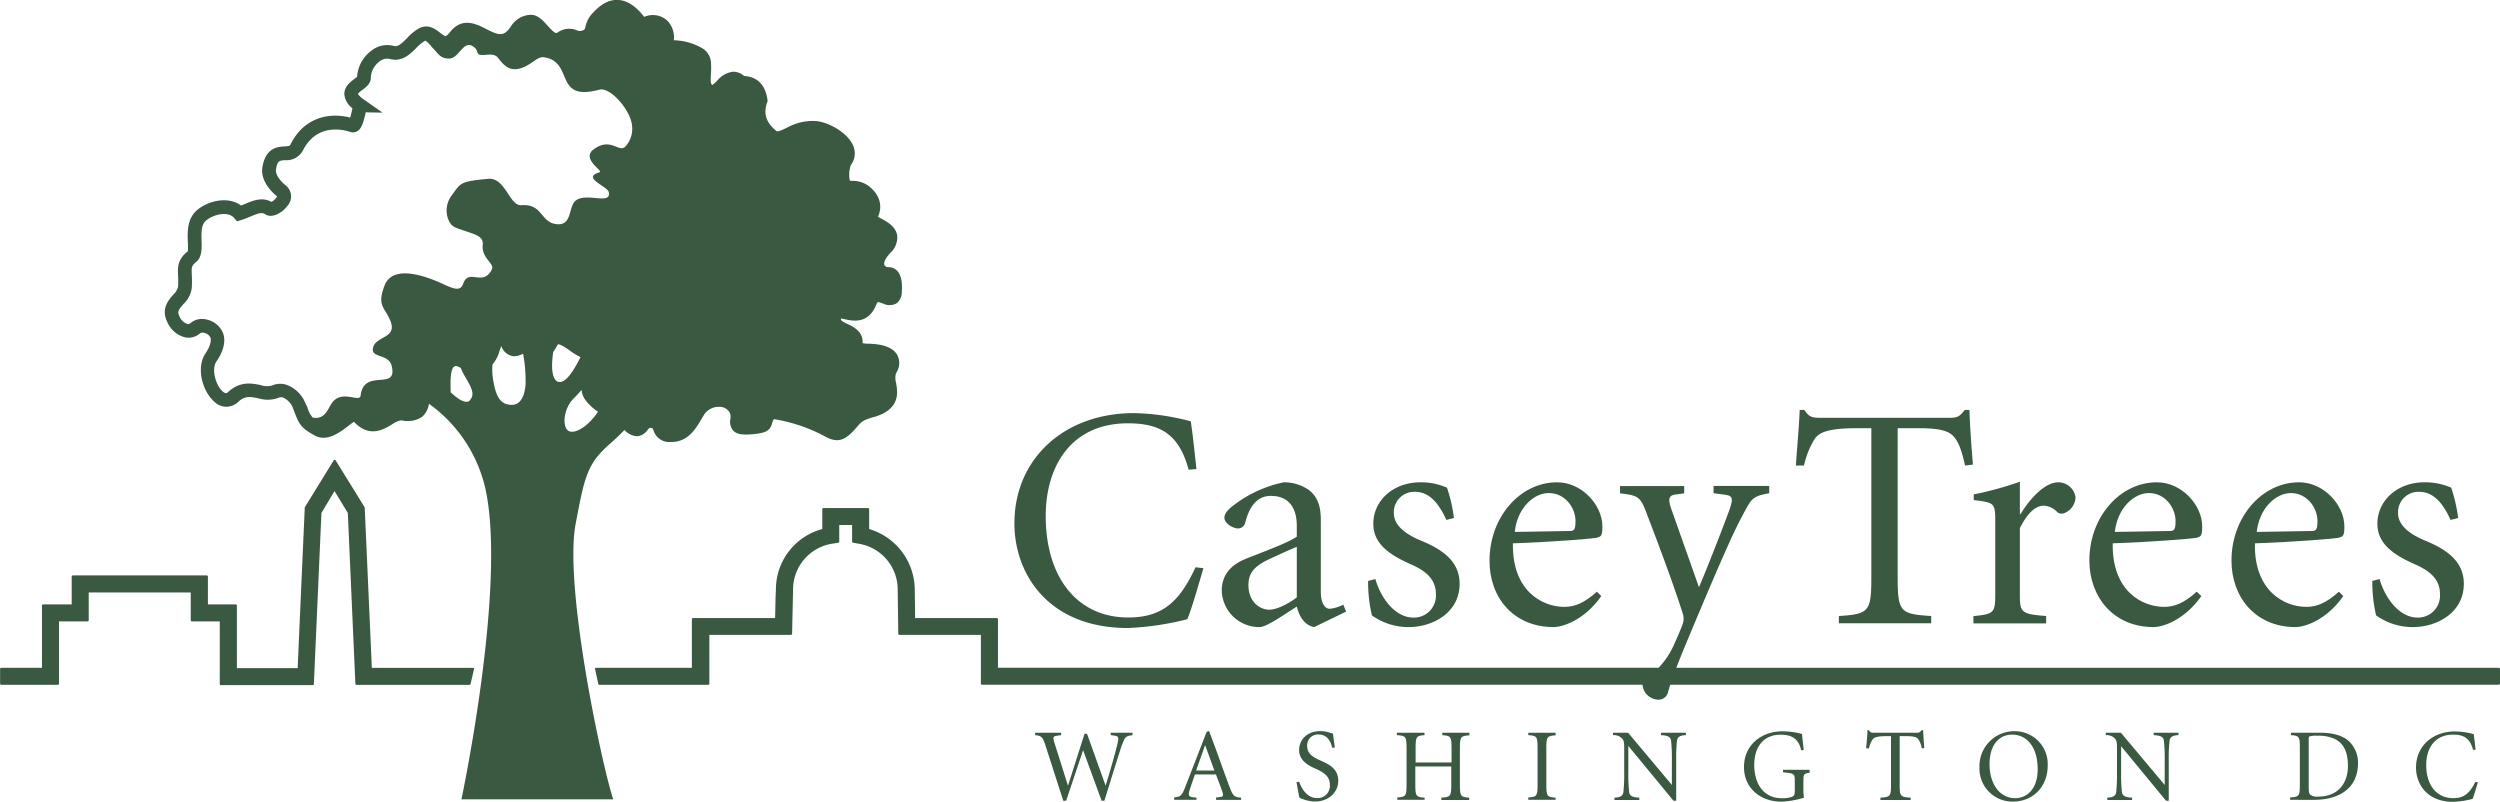 <svg xmlns="http://www.w3.org/2000/svg" viewBox="0 0 539.08 172.85">
  <title>Asset 1</title>
  <g id="Layer_2" data-name="Layer 2">
    <g id="Layer_1-2" data-name="Layer 1">
      <path
        d="M538.83,144H361.46c1.16-3,2.87-7.08,5.52-13.36,4.36-10.29,6.82-15.88,8.66-19.29,2.11-4,2.18-4.29,5.86-5v-1.57h-12v1.57l2.53.34c1.56.2,1.7.82,1,2.93-.82,2.38-5,13.15-6.68,17l-5.93-16.77c-.68-1.91-.75-3,.75-3.2l2-.27v-1.57H349.33v1.57c4.22.47,4.43.81,6,5,2,5.25,5.17,13.57,7.49,20.79a3.57,3.57,0,0,1,.07,2.25c-.27.82-1.16,2.93-2.11,5a17.16,17.16,0,0,1-3.13,4.56H215.19V133.52a.26.26,0,0,0-.26-.25H197.32c0-2.11-.07-6.13-.07-6.13a13.71,13.71,0,0,0-9.83-13.06v-4.26a.26.26,0,0,0-.25-.26h-9.61a.26.26,0,0,0-.25.26v4.26a13.48,13.48,0,0,0-10,13.09h0c0,.3-.06.93-.09,2.31l-.08,3.79h-17.7a.25.25,0,0,0-.25.25V144l-20.67,0h0a.25.25,0,0,0-.2.09.27.27,0,0,0,0,.21l.69,3.17a.26.26,0,0,0,.25.2h23.45a.29.29,0,0,0,.18-.07.26.26,0,0,0,.07-.18s0-7.91,0-10.52h17.59a.25.25,0,0,0,.25-.25l.21-9.47a10,10,0,0,1,8.42-9.94l1.33-.21a.26.26,0,0,0,.21-.25v-3.58h2.77v3.58a.26.26,0,0,0,.21.25l1.31.23a10,10,0,0,1,8.31,9.88s.1,7.28.13,9.51a.26.26,0,0,0,.26.25h17.55v10.49a.26.26,0,0,0,.25.26H354.18s0,0,0,.08a3.51,3.51,0,0,0,3.4,3.14,2.08,2.08,0,0,0,2.12-1.71c.14-.48.29-1,.46-1.51H538.83a.26.26,0,0,0,.25-.26v-3.15A.26.26,0,0,0,538.83,144Z"
        style="fill: #395940"
      />
      <path
        d="M101.47,147.5l.73-3.17a.23.23,0,0,0,0-.21.26.26,0,0,0-.2-.1H80.18c-.17-4-1.52-34.17-1.53-34.48a.28.28,0,0,0,0-.12L72.38,99.28a.27.27,0,0,0-.21-.12.27.27,0,0,0-.22.12l-6.24,10.13a.56.56,0,0,0,0,.12c0,.31-1.36,30.54-1.52,34.54H51.08V130.58a.25.25,0,0,0-.25-.25h-6c0-1.91,0-6,0-6a.26.26,0,0,0-.26-.25H15.72a.26.26,0,0,0-.26.25v6H9.3a.25.25,0,0,0-.25.25V144H.27a.25.25,0,0,0-.25.25l0,3.17a.31.31,0,0,0,.07.18.31.31,0,0,0,.18.07H12.46a.26.26,0,0,0,.26-.25V134h6.15a.26.26,0,0,0,.26-.25v-6h22c0,1.9,0,6,0,6a.26.26,0,0,0,.26.25h6v13.49a.25.25,0,0,0,.25.25H67.42a.26.26,0,0,0,.26-.24l1.63-36.88,2.82-4.74L75,110.6l1.63,36.84a.25.25,0,0,0,.25.24l24.32,0A.26.26,0,0,0,101.47,147.5Z"
        style="fill: #395940"
      />
      <path
        d="M243.21,135.42a61.65,61.65,0,0,0,12.81-1.9c1.09-2.6,2.59-8.05,3.48-11l-1.7-.2c-3.34,7.15-6.89,10.83-14.52,10.83-11.05,0-17.79-8.72-17.79-21.87,0-10.71,5.45-20,17.72-20,6.68,0,11,2.11,13.09,10l1.7-.13c-.41-3.55-.68-6.55-1.23-10.3a51.21,51.21,0,0,0-12.27-1.77c-14.92,0-25.76,9.75-25.76,23.79C218.74,123.7,226,135.42,243.21,135.42Z"
        style="fill: #395940"
      />
      <path
        d="M268.63,120.5c-3.54,1.43-5.18,3.75-5.18,6.88a8.09,8.09,0,0,0,8.18,7.84c1.43,0,5.12-2.59,8-4.43.41,1.7,1.43,4,3.75,4.43l6.88-3.34-.61-1.5a7.89,7.89,0,0,1-2.93.89c-1,0-1.91-1.16-1.91-3.68V112.25c0-2.46-.34-4.84-2.59-6.61a9.44,9.44,0,0,0-5.39-1.64,26.71,26.71,0,0,0-10.49,4.7c-1.5,1.09-2.32,2-2.32,2.93,0,1.23,1.84,2.32,2.93,2.32a1.59,1.59,0,0,0,1.57-1.29c.75-2.87,2.18-5.73,5.52-5.73,3.61,0,5.59,2.25,5.59,6.48v2.31C277.56,117.16,272,119.13,268.63,120.5Zm11,8.31c-1.84,1.43-4.36,2.66-5.93,2.66-2.05,0-4.5-1.7-4.5-5.32,0-2.45,1.16-3.81,3.54-5.11,1.3-.68,5.39-2.52,6.89-3.13Z"
        style="fill: #395940"
      />
      <path
        d="M304.76,133.17c-4,0-7.09-4.36-8.18-8.31l-1.57.41a31,31,0,0,0,.82,7.43,13.51,13.51,0,0,0,7.91,2.52c5.18,0,11-3.07,11-9.34,0-4.57-3.27-7.22-8.25-9.27-3-1.23-5.93-3.13-5.93-5.93a4.39,4.39,0,0,1,4.5-4.63c2.59,0,4.77,1.56,6.82,6.06l1.64-.41a34.49,34.49,0,0,0-1.5-6.54,14,14,0,0,0-5.73-1.16c-5.93,0-10.16,4-10.16,8.93,0,4.5,3.75,6.82,8.18,8.79,3.75,1.64,5.32,3.62,5.32,6.41A4.74,4.74,0,0,1,304.76,133.17Z"
        style="fill: #395940"
      />
      <path
        d="M335,135.22c1.84,0,6.54-1.36,10.29-6.68l-.95-.95c-2.73,2.45-4.78,3.27-7,3.27-4.9,0-11.31-3.55-11.11-13.7,8.46-.28,16.91-1,17.86-1.16,1.23-.28,1.43-.41,1.43-2.52,0-4.57-4.43-9.48-9.74-9.48-8.18,0-14.59,7.7-14.59,16.84C321.12,128.74,326.3,135.22,335,135.22Zm-1-28.9c3.55,0,5.73,3.27,5.73,6,0,1.84-.27,2.18-1.23,2.18l-11.86.2C327.12,109.66,330.66,106.32,333.93,106.32Z"
        style="fill: #395940"
      />
      <path
        d="M391.38,94.52c1-1.29,2.87-2.18,8.93-2.18h3.21v32.18c0,7.43-.55,7.9-7,8.31v1.57h19.91v-1.57c-6.68-.41-7.23-.88-7.23-8.31V92.34h4.57c4.23,0,6.34.48,7.5,1.78,1,1.09,1.77,3,2.45,6.27l1.71-.21c-.34-4-.69-8.93-.75-11.79h-1c-1.09,1.3-1.43,1.7-3.2,1.7H392.61c-1.84,0-2.52-.13-3.54-1.7h-1c-.13,3.48-.54,7.84-.82,12H389A18.22,18.22,0,0,1,391.38,94.52Z"
        style="fill: #395940"
      />
      <path
        d="M441.21,132.83c-5.32-.41-5.66-.74-5.66-4.56V113.88c1.78-3.54,3.55-4.84,5.18-4.84a4.29,4.29,0,0,1,2.93,1.44,1.64,1.64,0,0,0,1.71.06,3.81,3.81,0,0,0,2.18-3.34,3.77,3.77,0,0,0-3.68-3.2c-3.27,0-6.61,4.23-8.18,6.88h-.14v-7a74,74,0,0,1-9.95,2.73v1.23c4.5.54,4.64.61,4.64,4.7v15.75c0,3.82-.34,4.15-4.71,4.56v1.57h15.68Z"
        style="fill: #395940"
      />
      <path
        d="M464.39,135.22c1.84,0,6.54-1.36,10.29-6.68l-1-.95c-2.72,2.45-4.77,3.27-7,3.27-4.9,0-11.31-3.55-11.11-13.7,8.46-.28,16.91-1,17.86-1.16,1.23-.28,1.43-.41,1.43-2.52,0-4.57-4.43-9.48-9.74-9.48-8.18,0-14.59,7.7-14.59,16.84C450.55,128.74,455.73,135.22,464.39,135.22Zm-1-28.9c3.55,0,5.73,3.27,5.73,6,0,1.84-.27,2.18-1.23,2.18l-11.86.2C456.55,109.66,460.09,106.32,463.36,106.32Z"
        style="fill: #395940"
      />
      <path
        d="M495,135.22c1.84,0,6.54-1.36,10.29-6.68l-.95-.95c-2.73,2.45-4.77,3.27-7,3.27-4.91,0-11.32-3.55-11.11-13.7,8.45-.28,16.9-1,17.86-1.16,1.22-.28,1.43-.41,1.43-2.52,0-4.57-4.44-9.48-9.75-9.48-8.18,0-14.59,7.7-14.59,16.84C481.15,128.74,486.33,135.22,495,135.22Zm-1-28.9c3.54,0,5.72,3.27,5.72,6,0,1.84-.27,2.18-1.23,2.18l-11.86.2C487.15,109.66,490.69,106.32,494,106.32Z"
        style="fill: #395940"
      />
      <path
        d="M521.3,133.17c-4,0-7.09-4.36-8.18-8.31l-1.57.41a31,31,0,0,0,.82,7.43,13.51,13.51,0,0,0,7.91,2.52c5.18,0,11-3.07,11-9.34,0-4.57-3.27-7.22-8.25-9.27-3-1.23-5.93-3.13-5.93-5.93a4.39,4.39,0,0,1,4.5-4.63c2.59,0,4.77,1.56,6.82,6.06l1.64-.41a34.49,34.49,0,0,0-1.5-6.54A14,14,0,0,0,522.8,104c-5.93,0-10.16,4-10.16,8.93,0,4.5,3.75,6.82,8.18,8.79,3.75,1.64,5.32,3.62,5.32,6.41A4.74,4.74,0,0,1,521.3,133.17Z"
        style="fill: #395940"
      />
      <path
        d="M124.12,113c1.95-10.36,2.52-13,7.39-17.29,1.15-1,2.2-2,3.15-3a4,4,0,0,0,2.67,1.36h0a2.94,2.94,0,0,0,2.26-1.31c.48-.57.5-.56.87-.47s.25.06.49.61a3.54,3.54,0,0,0,3.72,2.4h.41c3.36-.18,4.93-2.82,6.18-4.94.23-.38.45-.76.68-1.12a3.8,3.8,0,0,1,3.18-1.51,2.5,2.5,0,0,1,2.19,1.17,2.33,2.33,0,0,1,.18,1.49,2.89,2.89,0,0,0,.65,2.5c.89.88,2.36.92,4.45.71,2.34-.24,3.46-.63,3.91-2.36a2,2,0,0,1,.4-.86A35.39,35.39,0,0,1,177.71,94c2.81,1.62,4.46,1.17,7.08-1.94,1.17-1.38,1.46-1.47,3.71-2.17l.09,0c5.56-1.7,5-5.24,4.63-7.35a3.81,3.81,0,0,1,0-2.1,3.74,3.74,0,0,0,.27-3.87c-1.1-2-4-2.41-6.24-2.46h-.39L186,74c.16-2.54-2-3.53-3.22-4.12-1.41-.66-1.5-.83-1.45-1.19.26,0,.62.11.89.16,1.64.36,5,1.09,6.7-3.09.3-.74.3-.74,1.46-.32a3.15,3.15,0,0,0,2.9,0,3,3,0,0,0,1.17-2.36c.18-2.26-.16-3.79-1-4.69a2.49,2.49,0,0,0-1.93-.78.93.93,0,0,1-.81-.43c-.18-.37,0-1.29,1.29-2.66a4.52,4.52,0,0,0,1.46-3.79c-.33-1.91-2.18-2.92-3.54-3.65l-.6-.33c1.09-2.42.34-4.88-2.11-6.72A5.89,5.89,0,0,0,183.92,39c-.22,0-.51,0-.67-.08a6.18,6.18,0,0,1,.22-3.33,4.15,4.15,0,0,0,.42-4.35c-1.34-2.89-5.61-5-8-5.14a11.51,11.51,0,0,0-6.26,1.47c-.69.32-1.83.86-2.14.74-2.29-1.84-2.93-3.76-2.08-6.21l.12-.34-.06-.37c-.32-2.18-1.44-4.79-5-5a3.62,3.62,0,0,0-2.32-.93h0a5.16,5.16,0,0,0-3.5,1.94,5.91,5.91,0,0,1-1.06.92c-.34-.2-.39-.69-.29-2.4a18.53,18.53,0,0,0,0-2.59,3.88,3.88,0,0,0-2-3,12.81,12.81,0,0,0-6-1.65A5.21,5.21,0,0,0,144,4.56a4.6,4.6,0,0,0-5.09-.92C137.15,1.36,135.37.17,133.46,0s-3.73.74-5.53,2.69l-.07.07a6.15,6.15,0,0,0-1.7,3.43,1.46,1.46,0,0,1-1.76.34,4.31,4.31,0,0,0-4.22.52c-.36.23-.84-.11-2.11-1.53-1.06-1.17-2.15-2.38-3.69-2.33A5.28,5.28,0,0,0,110.1,5.8c-.6.8-1,1.26-1.66,1.48-1,.3-2.22-.34-3.55-1-2.08-1.08-5.24-2.71-7.84.63-.65.83-1,.88-1,.88-.2,0-.76-.43-1.1-.69-1-.78-2.61-2.08-4.69-.94a11.11,11.11,0,0,0-2.54,2.11c-1.33,1.35-2,1.87-2.82,1.63A5.46,5.46,0,0,0,80,11,7.57,7.57,0,0,0,77,16.55c-.15.14-.4.33-.58.47-.88.66-2.19,1.66-2.17,3.28A4.27,4.27,0,0,0,76,23.35c-.19.88-.35,1.55-.49,2-4.46-1.12-9.91-.14-12.87,5.8-.14.28-.22.36-1.3.42-1.44.09-4.14.25-4.78,4.65-.34,2.4,1.47,4.78,3.2,6.13a2.93,2.93,0,0,1-1.23,1.18c-2-1.11-4-.27-5.64.42l-.91.37c-2.52-1.91-6.62-1.25-9.26.8C40.3,47,40.42,50,40.5,52.25a9.74,9.74,0,0,1,0,1.93c-2.25,1.79-2.18,3.42-2.1,5.31a23.12,23.12,0,0,1,0,2.38,3.66,3.66,0,0,1-1,1.63c-1.09,1.23-2.74,3.1-1.3,6a5.7,5.7,0,0,0,3.83,3.25,3.74,3.74,0,0,0,3.25-.91,1.09,1.09,0,0,1,.81-.07,1.94,1.94,0,0,1,1.38,1c.18.43.16,1.6-1,3.34-2.15,3.07-.76,8.24,1.83,10.49a3.65,3.65,0,0,0,5.18.05c1.44-1.35,2.66-1.1,4.35-.76a6.73,6.73,0,0,0,4.31-.11,1.3,1.3,0,0,1,1.12,0,4.1,4.1,0,0,1,2,2.18l.34.91c1,2.57,1.36,3.38,4.29,5,2.67,1.52,5.43-.58,7.44-2.12.38-.29.75-.57,1.09-.81,3.27,3.54,6.34,1.7,8.24.57a4.6,4.6,0,0,1,2-.88A5.57,5.57,0,0,0,91,89.89a4.42,4.42,0,0,0,1.49-2.83,30.9,30.9,0,0,1,12.19,18.38c4.59,21-5.18,66.92-5.18,66.92h32.74C130,165.9,121.54,126.66,124.12,113Zm-58.24-26a7.06,7.06,0,0,0-3.7-3.87,4.33,4.33,0,0,0-3.51,0,4.18,4.18,0,0,1-2.48-.1c-1.86-.38-4.42-.89-7,1.5-.23.22-.49.47-1.17-.12-1.53-1.33-2.49-4.85-1.33-6.5,1.58-2.27,2.07-4.54,1.34-6.24a4.93,4.93,0,0,0-3.53-2.78,3.85,3.85,0,0,0-3.45.8.68.68,0,0,1-.64.17,2.78,2.78,0,0,1-1.71-1.64c-.49-1-.27-1.37.86-2.66A5.76,5.76,0,0,0,41.36,62a26.32,26.32,0,0,0,0-2.68c-.07-1.71-.09-2,1-2.89s1.17-2.59,1.11-4.33c-.08-2.17-.06-3.77,1.08-4.64,1.76-1.37,4.73-1.88,5.92-.48l.64.74.93-.28a20.51,20.51,0,0,0,2-.76c1.68-.71,2.44-.95,3.15-.47,1.54,1,3.79-.43,4.83-1.88a3,3,0,0,0-.4-4.34c-1.13-.87-2.26-2.35-2.11-3.37.29-2,.72-2,2-2.08a4,4,0,0,0,3.8-2.08c3-5.9,8.6-4.55,10.27-4a1.74,1.74,0,0,0,1.44-.16c.9-.52,1.34-1.74,1.84-4.08l3.63.07-4-2.81a4.39,4.39,0,0,1-1.31-1.23h0a4.39,4.39,0,0,1,1-.89c.81-.61,1.81-1.37,1.77-2.64a4.6,4.6,0,0,1,1.8-3.4,2.66,2.66,0,0,1,2.27-.62c2.67.76,4.47-1.07,5.78-2.4A9.17,9.17,0,0,1,91.7,8.76h0a5.18,5.18,0,0,1,1.41,1.38c1.56,1.58,1.79,2.44,3.67,2.49,2.35.06,3.18-4.57,5.62-2.31.87.81.12,1.54,1.64,1.54.9,0,2.38-.35,3.13.38s1.89,3,4.34,2.65c2.8-.43,4.18-2.75,5.7-2.55,6.7.88,2.06,9.67,12,7,2.43-.65,6.79,4.47,7.07,7.71a5.59,5.59,0,0,1-1.49,4.61c-1.42,1.26-3.07-2.1-6.71.49-2.94,2.11,2.17,4.73,1.19,5-4,1.19,1.75,3,2,4.29.59,2.91-5-.12-7.24,1.91-1.46,1.38-.69,5.22-3.83,5-3.71-.24-3.07-4.48-7.79-4.1-2.56.19-3.44-6.05-7.15-5.69-6.15.59-5.84.83-7.89,3.62s-.78,6.2.72,6.82c3.62,1.5,6.28,1.54,6,3.86-.31,2.68,2.53,4,2,5.16-1.94,4-5-.35-6.24,3.21-.68,2-2.82.64-5.26-.41-3.61-1.54-10-3.64-11.68.78s.07,4.62,1.27,7.58c1.61,4-3.58,3.15-3.79,6.15-.13,1.85,3.47,1,4.08,3.59,1.32,5.55-6,.33-6.71,6.38-.2,1.69-4.34-1.67-6.45,2-.76,1.33-1.51,3.2-3.89,2.74a6,6,0,0,1-1.15-2.25Zm35.48-.69c-.86.92-2.58-.21-4.2-1.74a9.36,9.36,0,0,0,0-1.08c-.06-2.67.21-4.17.82-4.46.39-.17.54-.14,1.37.3l0,0C100.28,81.83,103,84.5,101.36,86.24Zm12-3.73c-.14,2.27-.82,4.44-2.65,4.7-2.71.17-3.91-1.49-4.51-6.4a12.34,12.34,0,0,1,0-2.3,7.19,7.19,0,0,0,1.48-2.82,6.55,6.55,0,0,1,.45-1.15l0,.08a3.17,3.17,0,0,0,2.66,2.13h0a4.15,4.15,0,0,0,2-.56A30.19,30.19,0,0,1,113.33,82.51Zm7-.22c-1.51-.64-1.48-3.63-1.07-6.47a10.81,10.81,0,0,0,1-1.65c.56-.09,2.3,1.14,3,1.66A16.37,16.37,0,0,0,125.17,77C123.7,80,121.8,82.92,120.32,82.29Zm1.93,10.32c-1.08-1.35-.58-4.82,1.45-6.79.52-.5,1.09-1.14,1.66-1.81a4.41,4.41,0,0,0,1,2.39,10.34,10.34,0,0,0,2.55,2.3c-.09.12-.17.24-.25.37C126.48,92.32,123.34,94,122.25,92.61Z"
        style="fill: #395940"
      />
      <path
        d="M239.54,158.52l.65.09c1,.11,1.12.38.8,1.67-.38,1.61-1.67,6.32-2.59,9.13h0l-4-11.18h-.54l-3.57,11.2h0l-3-9.51c-.31-1-.18-1.18.83-1.31l.69-.09V158H223.2v.52c1.27.13,1.61.29,2.21,2.14l3.86,12h.63l3.64-10.87,0-.05,4,10.92h.6c1.88-6.14,3.51-11.27,3.71-11.83.73-2,.89-2.12,2.36-2.3V158h-4.73Z"
        style="fill: #395940"
      />
      <path
        d="M265.19,169.86c-.87-2.28-1.85-5.11-2.9-8l-1.58-4.24-.52.2-4.6,11.85c-.78,2-1,2.12-2.41,2.28v.51H258V172l-.67-.07c-1-.09-1.2-.38-.78-1.67.31-.94.89-2.68,1.12-3.26h4.53c.62,1.61,1.27,3.35,1.43,3.88.22.7.13.94-.7,1l-.71.09v.51h5.4V172C266.2,171.89,265.91,171.73,265.19,169.86Zm-7.27-3.71,1.94-5.49h0l2,5.49Z"
        style="fill: #395940"
      />
      <path
        d="M284.75,164c-1.7-.76-2.88-1.49-2.88-3.15a2.32,2.32,0,0,1,2.41-2.47c2,0,2.66,1.56,3,2.88l.55-.07c-.17-1.34-.31-2.23-.4-3-.24-.05-.56-.16-.85-.25a6.35,6.35,0,0,0-1.85-.29c-2.92,0-4.6,1.9-4.6,4.11,0,2.68,3,3.73,3.75,4.08,1.43.69,2.88,1.48,2.88,3.37a2.64,2.64,0,0,1-2.77,2.88c-2.36,0-3.5-2.48-3.86-3.52l-.56.08c.23,1.21.47,2.79.65,3.38a12.32,12.32,0,0,0,1.23.46,7.13,7.13,0,0,0,2.12.34c2.84,0,5-1.9,5-4.49C288.57,165.59,286.22,164.68,284.75,164Z"
        style="fill: #395940"
      />
      <path
        d="M311,158.52c1.78.13,2,.29,2,2.72v3.17h-7.75v-3.17c0-2.43.18-2.59,1.92-2.72V158H301.2v.52c1.92.13,2.1.29,2.1,2.72v8c0,2.43-.18,2.59-2,2.72v.51h5.89V172c-1.83-.13-2-.29-2-2.72v-4h7.75v4c0,2.43-.18,2.59-2.14,2.72v.51h6V172c-1.82-.13-2-.29-2-2.72v-8c0-2.43.18-2.59,2.05-2.72V158H311Z"
        style="fill: #395940"
      />
      <path
        d="M329.55,158.52c1.83.13,2,.29,2,2.72v8c0,2.43-.18,2.59-2,2.72v.51h5.89V172c-1.83-.13-2-.29-2-2.72v-8c0-2.43.17-2.59,2-2.72V158h-5.89Z"
        style="fill: #395940"
      />
      <path
        d="M358.15,158.52c1.47.07,2.07.38,2.18,1.16a34.41,34.41,0,0,1,.18,4.24v5.34h0L351.07,158h-3.26v.52a2.48,2.48,0,0,1,2,.76c.4.51.42.87.42,2.47v4.85a34.41,34.41,0,0,1-.18,4.24c-.11.78-.69,1.12-1.92,1.16v.51h5.36V172c-1.47-.07-2.08-.38-2.19-1.16a34.41,34.41,0,0,1-.18-4.24v-5.69h.05l9.69,11.76h.58v-8.75a34.41,34.41,0,0,1,.18-4.24c.11-.78.69-1.12,1.91-1.16V158h-5.35Z"
        style="fill: #395940"
      />
      <path
        d="M384.49,166.55c2.43.18,2.52.34,2.52,1.86v2c0,1.07-.16,1.23-.65,1.43a6.31,6.31,0,0,1-2.09.29c-4.42,0-6-3.73-6-7.12,0-4.22,2.21-6.58,5.67-6.58,2,0,3.84.53,4.46,3.37l.54-.07c-.18-1.54-.29-2.7-.36-3.46a16.78,16.78,0,0,0-4.26-.58c-4.22,0-8.26,2.7-8.26,7.75,0,4.37,3.41,7.43,8.12,7.43A19.16,19.16,0,0,0,389,172a10.72,10.72,0,0,1-.13-2v-1.52c0-1.59.09-1.65,1.34-1.86V166h-5.74Z"
        style="fill: #395940"
      />
      <path
        d="M414.36,157.45c-.36.42-.47.55-1.05.55h-9.15c-.61,0-.83,0-1.17-.55h-.31c0,1.14-.18,2.56-.27,3.93H403a6,6,0,0,1,.78-1.92c.34-.43.94-.72,2.93-.72h1.05v10.54c0,2.43-.18,2.59-2.28,2.72v.51H412V172c-2.19-.13-2.37-.29-2.37-2.72V158.74h1.5c1.38,0,2.07.16,2.45.58a4.34,4.34,0,0,1,.81,2.06l.55-.07c-.11-1.3-.22-2.93-.24-3.86Z"
        style="fill: #395940"
      />
      <path
        d="M434.45,157.67a7.51,7.51,0,0,0-7.61,7.75,7.11,7.11,0,0,0,7.21,7.43c4.26,0,7.5-3.15,7.5-7.79A7.09,7.09,0,0,0,434.45,157.67Zm.07,14.44c-3.26,0-5.51-3-5.51-7.34s2.23-6.36,4.86-6.36c3.19,0,5.52,2.65,5.52,7.47C439.39,170,437.2,172.11,434.52,172.11Z"
        style="fill: #395940"
      />
      <path
        d="M464.41,158.52c1.47.07,2.08.38,2.19,1.16a34.41,34.41,0,0,1,.18,4.24v5.34h0L457.33,158h-3.26v.52a2.48,2.48,0,0,1,2,.76c.4.51.42.87.42,2.47v4.85a34.41,34.41,0,0,1-.18,4.24c-.11.78-.69,1.12-1.91,1.16v.51h5.35V172c-1.47-.07-2.07-.38-2.19-1.16a34.41,34.41,0,0,1-.18-4.24v-5.69h0l9.69,11.76h.58v-8.75a34.41,34.41,0,0,1,.18-4.24c.11-.78.69-1.12,1.92-1.16V158h-5.36Z"
        style="fill: #395940"
      />
      <path
        d="M500.28,158H494v.52c1.74.13,1.92.29,1.92,2.72v8c0,2.43-.18,2.59-2.1,2.72v.51H499c5.24,0,9.46-2.38,9.46-7.9a6.39,6.39,0,0,0-1.94-4.73C505.08,158.54,502.94,158,500.28,158Zm-.49,13.78a2.55,2.55,0,0,1-1.58-.38c-.32-.27-.38-.72-.38-1.74V159.41c0-.45.06-.58.2-.62a4.73,4.73,0,0,1,1.61-.14,8.34,8.34,0,0,1,3.92.74c2.24,1.16,2.73,3.55,2.73,5.8C506.29,168.54,504.48,171.78,499.79,171.78Z"
        style="fill: #395940"
      />
      <path
        d="M529,172.11c-3.62,0-5.83-2.85-5.83-7.16,0-3.51,1.78-6.54,5.8-6.54,2.19,0,3.62.69,4.29,3.26l.56,0c-.14-1.16-.23-2.14-.41-3.37a16.67,16.67,0,0,0-4-.58c-4.89,0-8.44,3.19-8.44,7.79,0,3.55,2.36,7.39,8,7.39a19.74,19.74,0,0,0,4.2-.63c.36-.84.85-2.63,1.14-3.59l-.56-.07C532.61,170.91,531.45,172.11,529,172.11Z"
        style="fill: #395940"
      />
    </g>
  </g>
</svg>
